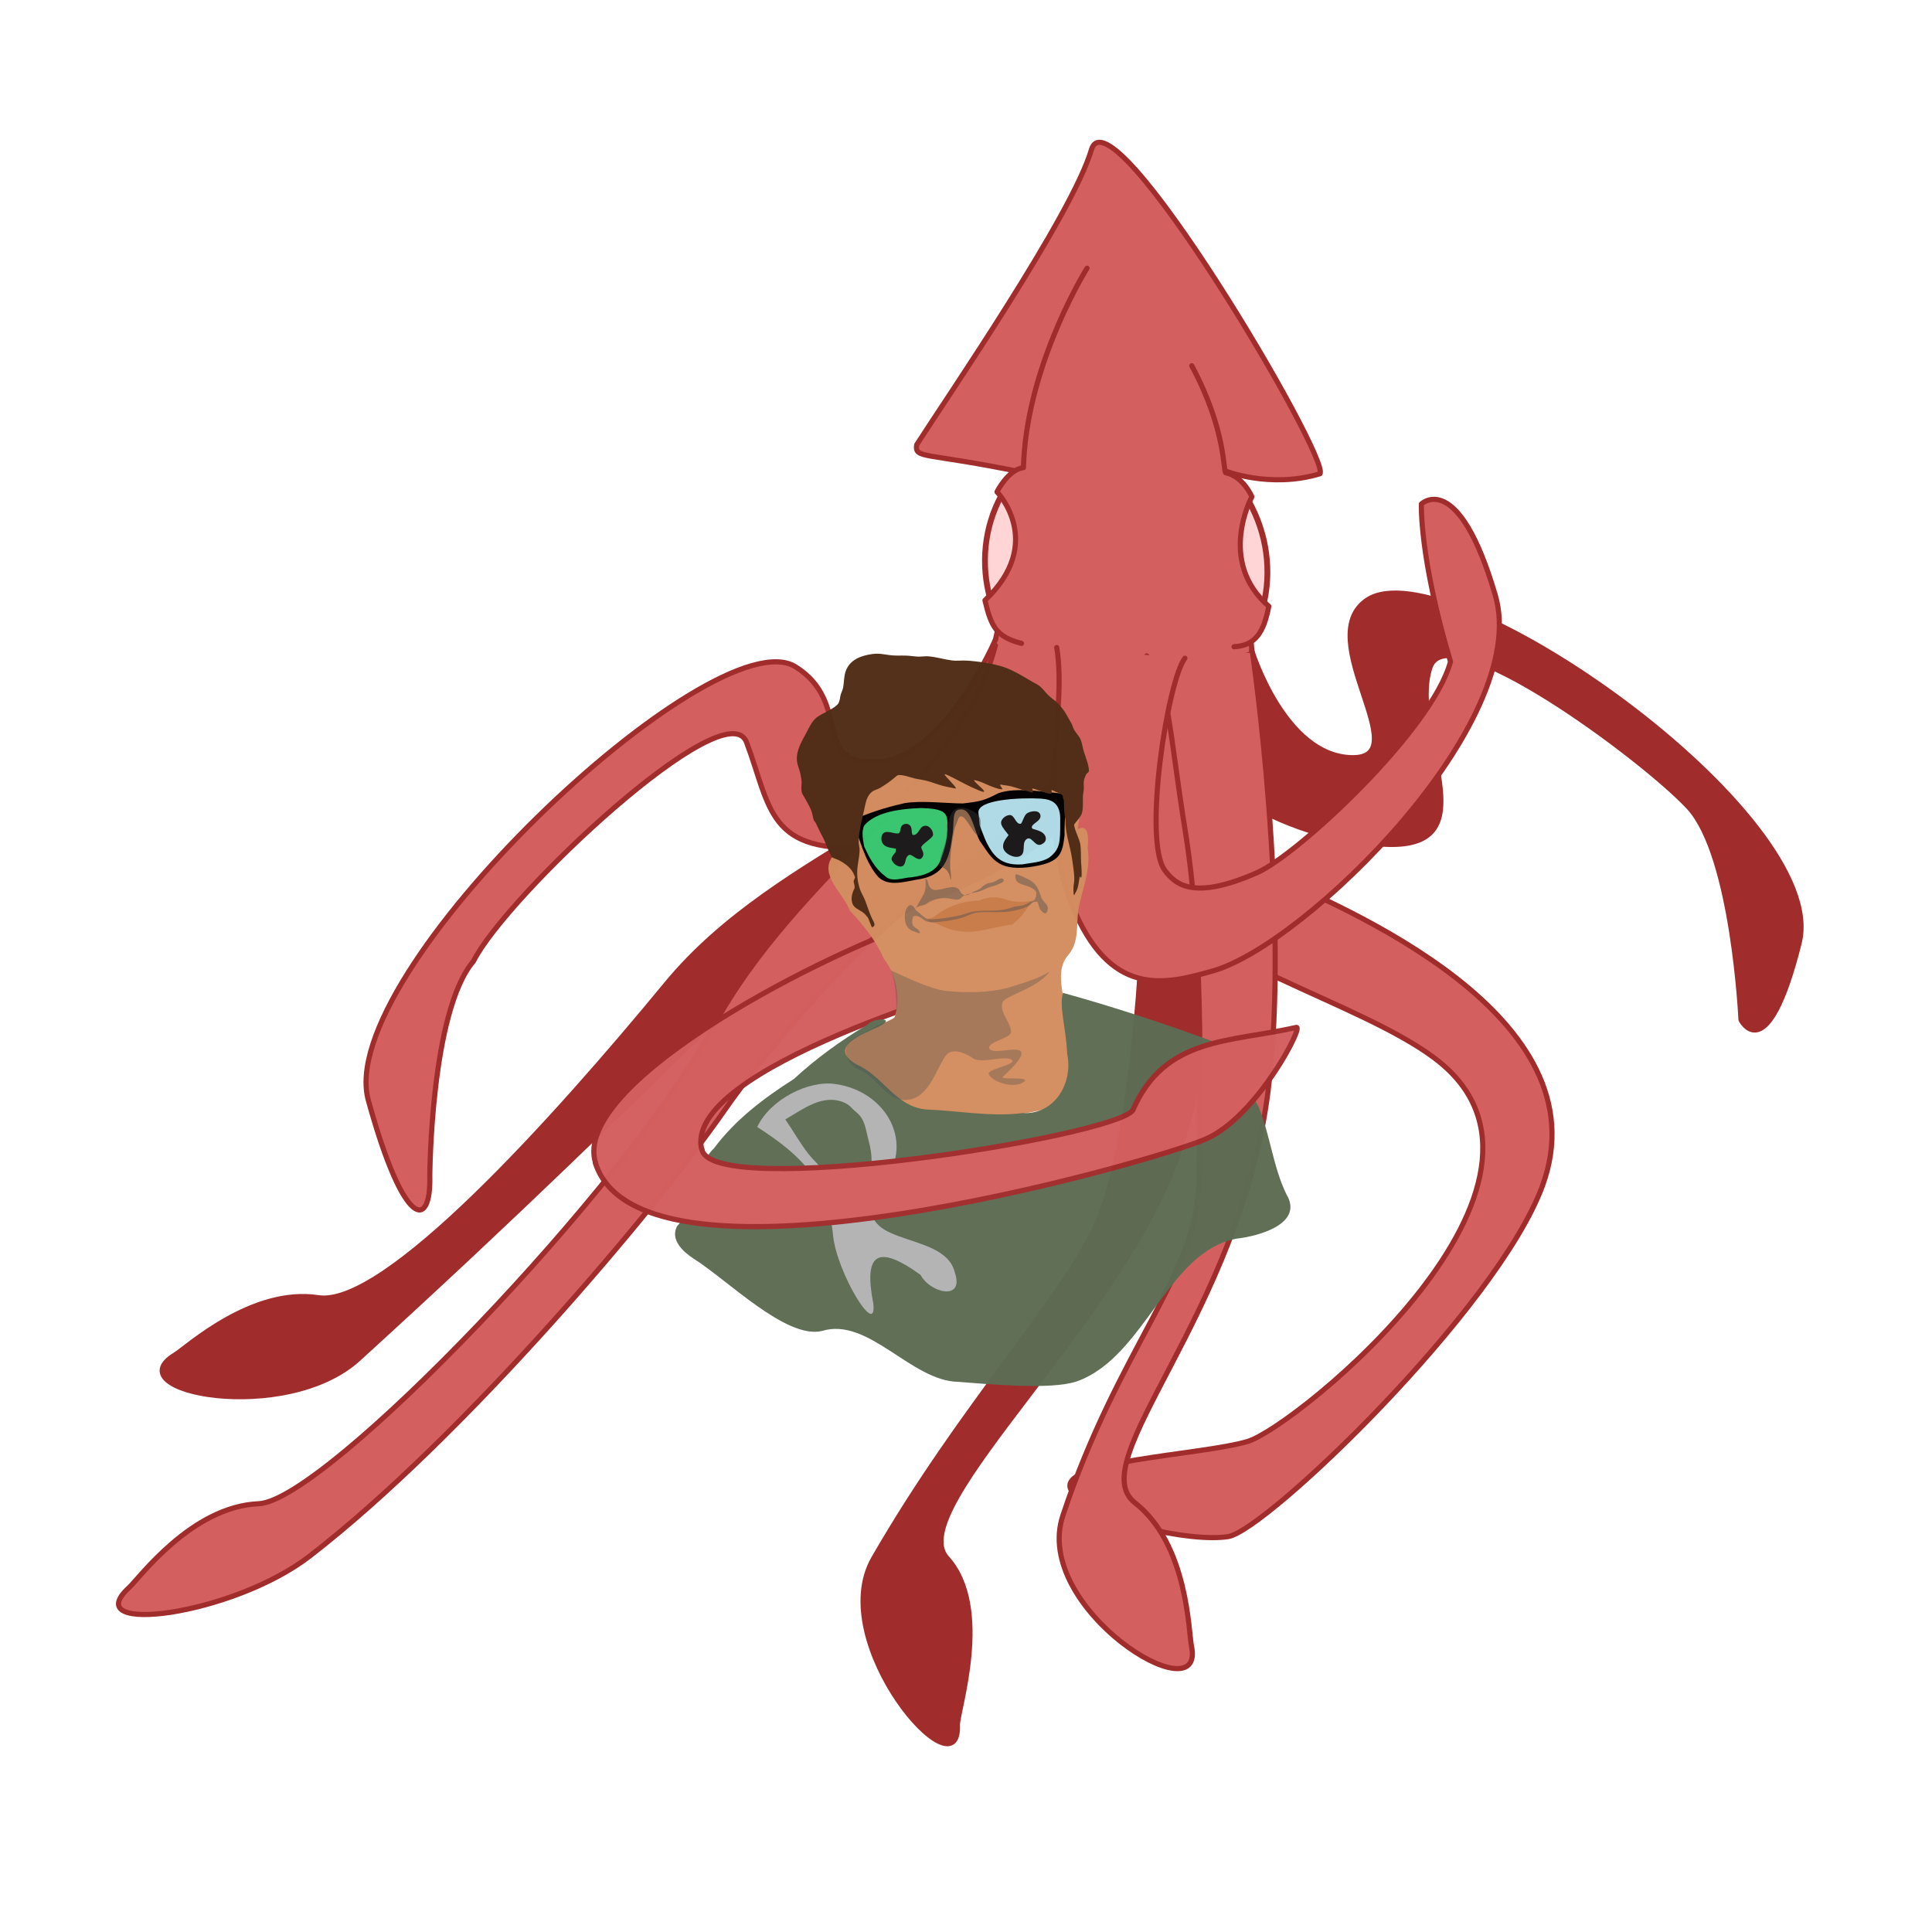 <?xml version="1.0" encoding="UTF-8" standalone="no"?>
<!-- Created with Inkscape (http://www.inkscape.org/) -->

<svg
   width="350mm"
   height="350mm"
   viewBox="0 0 350 350"
   version="1.1"
   id="svg1"
   inkscape:version="1.4.2 (f4327f4, 2025-05-13)"
   sodipodi:docname="avatar.svg"
   xml:space="preserve"
   inkscape:export-filename="avatar.png"
   inkscape:export-xdpi="96"
   inkscape:export-ydpi="96"
   xmlns:inkscape="http://www.inkscape.org/namespaces/inkscape"
   xmlns:sodipodi="http://sodipodi.sourceforge.net/DTD/sodipodi-0.dtd"
   xmlns="http://www.w3.org/2000/svg"
   xmlns:svg="http://www.w3.org/2000/svg"><sodipodi:namedview
     id="namedview1"
     pagecolor="#1a1a1a"
     bordercolor="#eeeeee"
     borderopacity="1"
     inkscape:showpageshadow="0"
     inkscape:pageopacity="0"
     inkscape:pagecheckerboard="0"
     inkscape:deskcolor="#505050"
     inkscape:document-units="mm"
     showguides="true"
     inkscape:zoom="0.5140214"
     inkscape:cx="593.36051"
     inkscape:cy="802.49577"
     inkscape:window-width="2560"
     inkscape:window-height="1334"
     inkscape:window-x="-11"
     inkscape:window-y="-11"
     inkscape:window-maximized="1"
     inkscape:current-layer="layer1-8" /><defs
     id="defs1" /><g
     inkscape:label="Layer 1"
     inkscape:groupmode="layer"
     id="layer1"
     transform="translate(-224.46,-32.064)"><g
       id="g15"><g
         id="g2"
         transform="matrix(-0.537,0.559,0.559,0.537,413.958,35.6)"><path
           style="fill:#a02c2c;stroke:#a02c2c;stroke-width:1.2;stroke-linecap:round;stroke-linejoin:round"
           d="m 110.796,105.326 c 31.747,10.494 71.451,-16.337 113.201,-13.145 41.783,3.195 100.221,4.959 109.265,-7.898 9.044,-12.856 29.764,-14.059 32.821,-14.869 16.152,-4.277 -6.176,30.016 -29.009,31.537 -52.962,3.528 -85.136,4.192 -113.364,5.237 -16.184,0.599 -37.867,8.987 -64.122,19.987 -26.255,11 -49.434,8.537 -59.101,6.555"
           id="path5"
           sodipodi:nodetypes="cssssssc" /><ellipse
           style="fill:#ffd5d5;stroke:#a02c2c;stroke-width:1.357;stroke-linecap:round;stroke-linejoin:round"
           id="path12"
           cx="79.189"
           cy="102.05"
           rx="32.318"
           ry="33.627" /><path
           style="fill:#d35f5f;stroke:#a02c2c;stroke-width:1.2;stroke-linecap:round;stroke-linejoin:round"
           d="m 32.206,119.715 c 10.718,-6.009 14.982,-16.682 14.982,-16.682 0,0 23.634,34.368 33.805,41.483 10.171,7.114 45.196,-34.699 44.343,-42.277 C 124.673,96.34 84.222,77.27 79.994,69.544 92.61,49.477 95.344,49.092 92.637,47.057 79.98,44.537 28.798,36.103 14.617,28.737 0.652,21.482 27.896,119.103 32.206,119.715 Z"
           id="path1"
           sodipodi:nodetypes="ccssccsc" /><path
           style="fill:#a02c2c;stroke:#a02c2c;stroke-width:1.2;stroke-linecap:round;stroke-linejoin:round"
           d="m 73.042,136.816 c 0,0 12.526,22.569 1.912,34.181 -10.613,11.612 -13.519,-26.171 -29.054,-22.876 -22.03,4.673 -39.016,112.949 -12.202,128.321 26.814,15.372 22.376,2.646 22.376,2.646 0,0 -26.485,-27.869 -27.382,-43.243 -0.897,-15.373 6.305,-72.01 18.335,-66.24 14.721,7.06 20.553,39.75 36.93,21.248 16.377,-18.501 21.685,-46.612 14.183,-64.458"
           id="path2"
           sodipodi:nodetypes="ccscccscc" /><path
           style="fill:#d35f5f;stroke:#a02c2c;stroke-width:1.2;stroke-linecap:round;stroke-linejoin:round"
           d="m 112.713,91.875 c 0,0 28.014,10.59 39.626,-0.024 11.612,-10.613 -5.974,-13.775 -2.679,-29.31 4.673,-22.03 126.967,-28.387 142.34,-1.572 15.873,26.733 11.576,31.418 2.646,22.376 0,0 -27.869,-26.485 -43.243,-27.382 -16.165,-5.047 -86.857,-1.418 -81.087,10.612 7.06,14.721 15.676,21.752 -2.825,38.129 -18.501,16.377 -42.62,27.172 -60.466,19.67"
           id="path3"
           sodipodi:nodetypes="ccscccscc" /><path
           style="fill:#a02c2c;stroke:#a02c2c;stroke-width:1.2;stroke-linecap:round;stroke-linejoin:round"
           d="m 84.78,144.538 c 0,0 45.435,41.455 82.802,60.347 37.398,18.907 106.697,11.828 107.775,27.51 1.078,15.682 24.282,26.567 26.478,28.843 11.602,12.024 7.632,-35.638 -14.584,-41.128 -40.605,-10.033 -74.024,-9.92 -92.834,-16.659 -15.246,-5.462 -45.147,-28.772 -65.919,-48.238 -18.521,-17.357 -26.3,-22.316 -29.257,-30.756"
           id="path6"
           sodipodi:nodetypes="cssssssc" /><path
           style="fill:#d35f5f;stroke:#a02c2c;stroke-width:1.2;stroke-linecap:round;stroke-linejoin:round"
           d="m 87.667,136.124 c 0,0 27.813,19.484 20.835,38.464 -6.978,18.98 -31.251,80.966 7.801,97.961 28.146,12.249 102.684,9.166 109.853,3.806 7.169,-5.36 19.675,-25.661 17.699,-33.81 -1.976,-8.15 -27.068,16.184 -36.907,21.688 -10.22,5.716 -100.428,16.896 -94.827,-30.411 2.594,-21.907 22.551,-56.508 17.48,-75.591 -5.7,-21.451 -18.245,-31.317 -28.257,-37.149"
           id="path4"
           sodipodi:nodetypes="csssssssc" /><path
           style="fill:#d35f5f;stroke:#a02c2c;stroke-width:1.2;stroke-linecap:round;stroke-linejoin:round"
           d="m 73.298,137.315 c 0,0 37.714,48.58 71.31,73.572 42.245,31.427 92.599,28.608 90.99,44.244 -1.609,15.636 13.238,30.138 15.015,32.755 9.384,13.824 19.465,-33.006 -1.202,-42.833 -37.313,-17.743 -62.616,-16.383 -78.116,-31.006 -11.78,-11.113 -39.585,-36.044 -56.736,-58.764 -15.293,-20.259 -22.113,-26.471 -23.589,-35.291"
           id="path8"
           sodipodi:nodetypes="cssssssc" /><path
           style="fill:#d35f5f;stroke:#a02c2c;stroke-width:1.2;stroke-linecap:round;stroke-linejoin:round"
           d="m 113.69,92.796 c 29.125,16.421 69.941,3.072 110.291,14.259 40.382,11.196 142.303,11.411 153.657,0.542 11.354,-10.87 31.917,-8.053 35.073,-8.257 16.673,-1.08 -11.914,21.979 -34.549,25.348 -44.928,6.687 -114.311,2.156 -142.21,-2.265 -15.995,-2.534 -50.526,-5.484 -78.41,0.245 -27.884,5.728 -50.152,-1.161 -59.255,-4.971"
           id="path9"
           sodipodi:nodetypes="cssssssc" /><path
           style="fill:#d35f5f;stroke:#a02c2c;stroke-width:1.2;stroke-linecap:round;stroke-linejoin:round"
           d="m 104.106,103.476 c 9.775,13.129 32.35,22.997 41.768,46.261 8.206,20.269 -3.251,26.963 -12.469,32.386 -19.41,11.419 -93.751,13.614 -109.123,-13.2 -15.372,-26.814 -3.405,-27.222 -3.405,-27.222 0,0 9.268,8.191 21.86,30.434 14.286,7.906 57.132,5.573 66.848,1.583 14.963,-6.145 15.284,-11.798 14.57,-15.982 -1.451,-8.502 -32.411,-30.218 -38.995,-30.92"
           id="path7"
           sodipodi:nodetypes="csscccssc" /><path
           style="fill:#d35f5f;stroke:#a02c2c;stroke-width:1.2;stroke-linecap:round;stroke-linejoin:round"
           d="m 34.755,80.618 c 5.336,16.436 12.895,22.487 12.526,23.081 -2.216,3.567 -0.172,8.265 -0.172,8.265 0,0 16.57,4.528 15.719,20.586 5.187,3.351 8.732,4.125 12.442,0.695"
           id="path10"
           sodipodi:nodetypes="csccc" /><path
           style="fill:#d35f5f;stroke:#a02c2c;stroke-width:1.2;stroke-linecap:round;stroke-linejoin:round"
           d="m 35.273,47.18 c 3.367,0.697 27.489,6.583 43.906,21.565 2.884,-2.285 8.375,-0.534 8.375,-0.534 0,0 0.593,16.445 20.232,15.54 3.337,5.196 4.384,7.713 1.336,13.128"
           id="path11"
           sodipodi:nodetypes="ccccc" /></g><g
         id="g1"
         transform="matrix(1.438,-0.032,0.032,1.438,-372.912,-50.756)"><g
           id="text2"
           style="font-size:10.641px;font-family:Laksaman;-inkscape-font-specification:'Laksaman, Normal';opacity:0.98;fill:#f9f9f9;stroke-width:0.443;stroke-linecap:round;stroke-linejoin:round"
           transform="matrix(0.97,0,0,1.031,599.897,20.315)"
           aria-label="&amp; this is My Journey and Experiments with Design, Technology, and Education"><g
             inkscape:label="Layer 1"
             id="layer1-8"
             transform="matrix(1.031,0,0,0.97,-168.396,-44.813)"
             style="display:inline;stroke-width:0.652;stroke-dasharray:none"><path
               d="m 49.282,241.282 c -4.035,-9.772 26.897,-25.447 41.994,-30.223 9.514,5.421 8.3,7.869 8.3,7.869 0,0 -39.652,10.18 -37.032,20.565"
               style="fill:#d35f5f;stroke:#a02c2c;stroke-width:0.652;stroke-dasharray:none"
               id="path1-8"
               sodipodi:nodetypes="cccc" /><g
               id="g4"
               style="display:inline;stroke-width:0.652;stroke-dasharray:none"
               transform="translate(-7.738,69.377)"><path
                 style="fill:#d38d5f;stroke:none;stroke-width:0.652;stroke-dasharray:none"
                 d="m 94.898,153.942 c 0.871,-2.405 0.372,-5.365 -1.15,-7.388 -0.982,-2.365 -2.485,-4.329 -4.18,-6.206 -0.748,-2.196 -3.883,-4.639 -1.963,-6.943 -4.112,-29.369 35.52,-23.358 30.875,-2.693 0.711,-0.245 1.526,-0.441 1.214,2.472 0.305,2.553 -0.519,4.315 -1.132,6.779 -0.694,2.167 0.034,4.73 -1.595,6.562 -1.648,1.763 -0.825,4.314 -0.608,6.707 0.23,2.246 1.214,3.767 0.82,6.249 0.315,2.263 0.204,5.72 -2.632,6.229 -3.316,0.664 -6.708,1.362 -10.121,1.02 -3.504,0.014 -7.137,-0.838 -10.055,-2.804 -1.942,-1.955 -4.079,-3.662 -6.28,-5.269 -0.303,-0.327 -0.589,-0.67 -0.891,-0.998"
                 id="path11-7"
                 sodipodi:nodetypes="ccccccccccccccc" /><path
                 style="fill:#000000;stroke:none;stroke-width:0.652;stroke-dasharray:none"
                 d="m 90.139,128.932 c 2.338,-0.877 3.848,-1.398 6.607,-1.964 2.091,-0.314 5.281,0.143 7.342,0.201 2.33,-0.211 2.727,-0.326 4.53,-1.2 2.318,-0.737 5.739,-0.005 8.088,0.24 0.562,0.772 0.09,3.525 0.111,5.237 -0.345,2.554 -0.713,3.504 -4.697,3.945 -4.005,0.339 -4.574,-1.36 -6.011,-3.492 -0.785,-1.683 -0.988,-4.15 -2.374,-3.976 -1.153,-0.007 -0.699,1.859 -1.095,3.474 -0.463,3.492 -1.668,4.907 -4.596,5.239 -1.696,0.269 -3.866,0.885 -5.025,-0.725 -1.545,-2.071 -2.001,-4.613 -2.881,-6.98 z"
                 id="path13-6"
                 sodipodi:nodetypes="ccccccccccccc" /><path
                 style="fill:#502d16;stroke:none;stroke-width:0.652;stroke-dasharray:none"
                 d="m 90.139,136.609 c -0.031,0.289 0.154,0.583 0.093,0.873 -0.029,0.14 -0.132,0.279 -0.186,0.413 -0.196,0.493 -0.295,0.995 -0.147,1.519 0.173,0.614 0.814,0.816 1.271,1.158 0.261,0.195 0.458,0.446 0.65,0.703 0.111,0.148 0.415,1.263 0.528,1.234 0.072,-0.018 0.151,-0.099 0.205,-0.148 0.175,-0.155 0.023,-0.49 -0.059,-0.649 -0.426,-0.826 -0.637,-1.673 -0.949,-2.545 -0.142,-0.397 -0.351,-0.762 -0.513,-1.15 -0.363,-0.868 -0.497,-1.979 -0.401,-2.912 0.078,-0.757 0.291,-1.496 0.337,-2.258 0.026,-0.419 -0.122,-0.842 -0.093,-1.27 0.088,-1.285 0.427,-2.484 0.743,-3.725 0.163,-0.639 0.283,-1.479 0.694,-2.017 0.517,-0.677 0.829,-0.532 1.457,-0.884 0.646,-0.362 1.292,-0.797 1.863,-1.267 0.092,-0.076 0.213,-0.195 0.328,-0.235 0.488,-0.17 1.668,0.321 2.161,0.441 0.511,0.124 1.029,0.195 1.535,0.339 0.647,0.184 1.262,0.46 1.907,0.649 0.523,0.153 1.061,0.25 1.589,0.38 0.576,0.142 -1.342,-1.622 -1.257,-1.812 0.037,-0.082 0.878,0.372 0.949,0.411 1.083,0.588 2.169,1.221 3.301,1.71 1.794,0.775 -0.542,-0.959 -0.587,-1.311 -9.2e-4,-0.007 0.269,0.052 0.435,0.101 0.432,0.129 0.79,0.31 1.193,0.498 0.267,0.125 1.625,0.753 1.936,0.61 0.048,-0.022 -0.424,-0.567 -0.23,-0.567 0.115,0 0.234,0.05 0.347,0.066 0.079,0.011 0.13,0.016 0.205,0.03 0.25,0.046 0.514,0.079 0.758,0.148 0.744,0.209 1.45,0.513 2.2,0.704 0.135,0.034 0.349,0.148 0.489,0.139 0.167,-0.01 -0.058,-0.499 0.015,-0.509 0.088,-0.013 1.701,0.6 1.951,0.673 0.722,0.21 0.364,-0.378 0.45,-0.402 0.125,-0.035 0.393,0.156 0.504,0.208 0.245,0.115 0.822,0.29 0.919,0.599 0.01,0.031 -0.046,0.103 -0.029,0.137 0.079,0.155 0.127,0.335 0.127,0.531 0,0.73 -0.01,1.44 0.122,2.165 0.042,0.23 0.006,0.482 0.015,0.714 0.012,0.348 0.065,0.713 0.112,1.056 0.124,0.891 0.368,1.755 0.523,2.638 0.107,0.612 0.167,1.218 0.235,1.834 0.075,0.687 0.153,1.429 -0.01,2.105 -0.027,0.111 -0.114,1.314 0.039,1.289 0.04,-0.006 0.072,-0.146 0.098,-0.183 0.46,-0.665 0.484,-1.386 0.655,-2.151 0.015,-0.069 0.123,0.218 0.171,0.151 0.143,-0.201 0.05,-1.58 0.034,-1.883 -0.043,-0.836 0.062,-1.605 -0.073,-2.439 -0.089,-0.547 -0.76,-1.983 -0.694,-2.37 0.024,-0.14 0.854,-0.908 1.007,-1.423 0.2,-0.671 0.135,-1.352 0.166,-2.045 0.015,-0.324 0.111,-0.643 0.137,-0.966 0.034,-0.428 -0.063,-0.965 0.122,-1.369 0.082,-0.177 0.142,-0.382 0.254,-0.545 0.097,-0.14 0.323,-0.181 0.323,-0.397 0,-0.773 -0.4,-1.751 -0.601,-2.477 -0.134,-0.483 -0.174,-0.979 -0.352,-1.456 -0.172,-0.461 -0.555,-0.819 -0.787,-1.245 -0.149,-0.273 -0.2,-0.596 -0.352,-0.868 -0.364,-0.649 -0.682,-1.384 -1.159,-1.962 -0.19,-0.23 -0.36,-0.484 -0.582,-0.687 -0.34,-0.31 -0.727,-0.58 -1.051,-0.906 -0.38,-0.382 -0.684,-0.864 -1.1,-1.207 -0.275,-0.226 -0.603,-0.367 -0.905,-0.553 -1.11,-0.686 -2.198,-1.419 -3.428,-1.891 -1.263,-0.485 -3.47,-0.867 -4.841,-0.963 -0.578,-0.041 -1.194,0.031 -1.765,-0.055 -0.992,-0.15 -1.945,-0.475 -2.949,-0.585 -0.417,-0.046 -0.855,0.025 -1.276,0.008 -0.406,-0.016 -0.809,-0.096 -1.213,-0.137 -0.639,-0.065 -1.284,-0.026 -1.922,-0.077 -0.961,-0.076 -1.651,-0.358 -2.645,-0.244 -1.436,0.165 -2.848,0.635 -3.408,2.061 -0.261,0.664 -0.235,1.41 -0.381,2.094 -0.077,0.358 -0.299,0.686 -0.367,1.04 -0.058,0.302 -0.104,0.603 -0.249,0.879 -0.323,0.615 -2.08,1.252 -2.714,1.697 -0.7,0.492 -1.028,1.261 -1.433,1.976 -0.586,1.035 -1.304,2.145 -1.262,3.383 0.023,0.675 0.344,1.264 0.43,1.921 0.04,0.305 0.118,0.615 0.103,0.925 -0.021,0.415 -0.097,0.846 -0.005,1.259 0.047,0.213 0.193,0.394 0.293,0.583 0.275,0.519 0.583,1.066 0.807,1.609 0.172,0.417 0.199,0.889 0.328,1.319 0.038,0.129 0.169,0.209 0.225,0.329 0.273,0.579 0.511,1.166 0.812,1.738 0.416,0.791 0.599,1.673 1.056,2.441 0.022,0.037 0.051,0.188 0.078,0.208 0.232,0.169 0.572,0.248 0.831,0.386 0.807,0.431 1.639,1.063 1.941,1.946 0.017,0.049 0.114,0.254 0.093,0.304 -0.058,0.138 -0.121,0.274 -0.181,0.411 z"
                 id="path12-1" /><path
                 style="fill:#37c871;stroke:none;stroke-width:0.652;stroke-dasharray:none"
                 d="m 91.638,129.645 c 1.31,-1.435 3.816,-1.975 7.215,-2.017 2.813,0.15 3.377,0.606 3.226,2.272 0.046,1.634 -0.357,2.907 -0.97,4.436 -0.745,1.506 -2.25,1.802 -3.697,1.987 -1.022,-0.006 -2.496,0.66 -3.346,-0.258 -1.285,-1.019 -1.937,-2.446 -2.504,-3.728 -0.135,-0.781 -0.347,-1.927 0.076,-2.692 z"
                 id="path14-8"
                 sodipodi:nodetypes="cccccccc" /><path
                 style="fill:#afdde9;stroke:none;stroke-width:0.652;stroke-dasharray:none"
                 d="m 106.038,128.379 c -0.117,-1.671 5.226,-1.799 7.855,-1.605 1.439,0.126 2.562,0.619 2.414,2.913 -0.052,2.718 -0.094,3.52 -1.532,4.572 -1.011,0.555 -2.299,0.583 -3.396,0.747 -1.489,0.054 -2.773,-0.265 -3.743,-1.673 -0.814,-1.225 -1.066,-2.285 -1.49,-3.396 z"
                 id="path15"
                 sodipodi:nodetypes="sccccccs" /><path
                 style="fill:#5d6c53;stroke:none;stroke-width:0.652;stroke-dasharray:none"
                 d="m 66.921,179.611 c 2.643,-2.729 2.088,-7.124 4.884,-9.73 2.765,-3.542 6.427,-6.179 10.242,-8.49 2.891,-2.549 6.055,-4.732 9.432,-6.644 0.906,-0.931 3.763,-0.783 1.404,0.285 -1.945,0.886 -6.679,2.411 -2.87,4.711 3.329,1.552 4.769,5.47 8.679,5.859 4.015,0.241 8.004,1.131 12.056,0.722 4.148,0.288 6.46,-3.758 5.788,-7.316 -0.088,-3.55 -0.904,-5.878 -0.368,-7.713 5.999,1.791 13.094,4.284 18.909,6.602 3.409,1.412 3.745,5.395 5.396,8.256 1.399,3.614 1.66,7.629 3.271,11.136 2.148,3.73 -3.575,5.186 -6.322,5.43 -8.8,1.33 -11.925,14.674 -20.608,17.541 -3.36,1.035 -11.324,0.066 -14.926,-0.282 -5.943,-0.24 -11.108,-8.461 -17.008,-6.787 -4.521,0.969 -11.729,-6.677 -15.973,-9.478 -1.279,-0.867 -2.901,-2.43 -1.985,-4.103 z"
                 id="path16-4"
                 sodipodi:nodetypes="scccccccccccccccccss" /><path
                 style="opacity:0.353;fill:#4d4d4d;stroke:none;stroke-width:0.652;stroke-dasharray:none"
                 d="m 94.596,147.993 c 1.867,0.908 4.767,2.416 6.849,2.738 2.594,0.312 5.173,0.352 7.724,-0.197 1.964,-0.584 3.991,-1.064 5.404,-1.978 -1.506,2.022 -5.42,2.874 -6.007,3.684 -0.529,1.318 0.859,2.416 0.951,3.719 0.266,0.882 -3.056,1.249 -2.772,2.126 0.289,0.892 3.807,-0.319 4.017,0.595 0.168,0.523 -0.754,1.551 -2.397,3.015 -0.469,0.418 3.245,0.016 2.757,0.606 -1.066,0.972 -3.845,0.201 -4.481,-0.892 -0.535,-0.738 3.589,-1.162 2.917,-1.8 -0.729,-0.692 -3.897,0.43 -4.873,-0.315 -0.885,-0.67 -2.63,-1.462 -3.409,-0.466 -1.13,1.522 -1.672,3.488 -3.175,4.738 -1.091,1.019 -2.867,1.03 -4.004,0.078 -1.358,-1.029 -2.258,-2.609 -3.883,-3.29 -1.298,-0.548 -2.072,-2.444 -1.139,-3.44 0.845,-0.885 2.28,-1.194 3.289,-1.858 1.322,-0.72 2.698,-0.548 2.77,-1.874 0.065,-1.198 0.066,-3.395 -0.536,-5.189 z"
                 id="path17-5"
                 sodipodi:nodetypes="ccccccscsccsccccccccc" /><path
                 style="opacity:0.456;fill:#333333;stroke:none;stroke-width:0.652;stroke-dasharray:none"
                 d="m 100.98,134.991 c 0.825,0.304 1.166,0.686 1.307,1.478 0.002,0.013 0.04,0.263 0.055,0.263 0.143,0 -0.021,-1.4 -0.021,-1.537 0,-1.134 0.131,-2.242 0.346,-3.356 0.071,-0.366 0.135,-0.741 0.221,-1.103 0.053,-0.223 0.1,-0.464 0.194,-0.673 0.117,-0.261 0.225,-0.534 0.325,-0.801 0.655,-1.749 1.832,1.893 2.552,2.009 0.299,0.048 0.38,-1.87 0.277,-2.16 -0.363,-1.018 -2.628,-1.967 -3.402,-1.002 -0.742,0.925 -0.701,2.318 -0.92,3.418 -0.238,1.194 -0.886,2.234 -0.934,3.464 z"
                 id="path22-5" /><path
                 style="opacity:0.464;fill:#4d4d4d;stroke:none;stroke-width:0.652;stroke-dasharray:none"
                 d="m 99.169,136.481 c 0.035,0.673 0.078,1.386 -0.252,2.001 -0.266,0.497 -0.602,0.942 -0.851,1.444 -0.021,0.043 -0.11,0.154 -0.076,0.211 9.18e-4,0.002 0.17,-0.111 0.332,-0.168 0.202,-0.072 0.429,-0.063 0.633,-0.137 0.258,-0.094 0.467,-0.285 0.712,-0.405 0.743,-0.364 1.521,-0.45 2.337,-0.35 0.399,0.049 0.877,0.251 1.283,0.174 0.269,-0.051 0.402,-0.335 0.64,-0.449 0.496,-0.238 1.073,-0.336 1.611,-0.424 0.56,-0.091 1.018,-0.338 1.535,-0.542 0.289,-0.114 0.6,-0.156 0.896,-0.25 0.186,-0.059 0.355,-0.16 0.539,-0.222 0.179,-0.061 0.707,-0.261 0.456,-0.542 -0.276,-0.31 -0.84,0.2 -1.134,0.294 -0.704,0.225 -0.806,0.047 -1.459,0.542 -0.185,0.14 -0.335,0.299 -0.55,0.403 -0.24,0.115 -0.494,0.195 -0.733,0.313 -0.391,0.194 -0.753,0.528 -1.221,0.267 -0.426,-0.238 -0.297,-0.796 -1.048,-0.95 -0.765,-0.158 -2.214,0.532 -2.794,0.207 -0.387,-0.217 -0.445,-0.539 -0.55,-0.937 -0.016,-0.06 -0.019,-0.159 -0.062,-0.209 -0.08,-0.092 -0.164,-0.181 -0.245,-0.271 z"
                 id="path18-1" /><path
                 style="opacity:0.256;fill:#aa4400;stroke:none;stroke-width:0.652;stroke-dasharray:none"
                 d="m 100.103,141.404 c 1.624,-1.287 3.704,-1.967 5.775,-1.961 1.115,-0.484 2.44,-0.496 3.546,0.021 1.005,0.298 2.081,0.339 3.112,0.156 -0.719,1.093 -1.479,2.224 -2.611,2.935 -1.747,0.168 -3.44,0.716 -5.197,0.792 -1.461,0.017 -2.933,-0.354 -4.188,-1.105 -0.355,-0.167 -1.159,-0.142 -1.161,-0.571 0.199,-0.183 0.5,-0.131 0.723,-0.267 z"
                 id="path21-7" /><path
                 style="opacity:0.456;fill:#4d4d4d;stroke:none;stroke-width:0.652;stroke-dasharray:none"
                 d="m 97.542,141.226 c -0.428,1.208 0.108,1.351 0.555,1.681 0.26,0.325 0.252,0.405 0.201,0.453 -0.095,0.089 -0.687,-0.22 -0.809,-0.26 -1.675,-0.546 -1.006,-3.711 -0.062,-3.22 0.253,0.131 0.33,0.512 0.567,0.689 0.567,0.423 0.993,1.068 1.681,1.09 1.047,0.035 3.334,-0.261 4.329,-0.564 0.357,-0.109 0.876,-0.269 1.25,-0.308 1.665,-0.173 3.058,0.179 4.748,-0.394 0.615,-0.209 1.235,-0.084 1.806,-0.382 0.323,-0.169 0.633,-0.344 0.976,-0.453 0.185,-0.059 0.399,-0.849 0.29,-1.045 -0.47,-0.846 -1.95,-0.811 -2.403,-1.401 -0.111,-0.145 -0.313,-0.883 -0.014,-0.863 0.236,0.016 0.898,0.367 1.134,0.48 1.287,0.616 1.494,1.117 1.931,2.527 0.135,0.437 0.787,0.837 0.787,1.298 0,0.23 -0.14,0.861 -0.491,0.642 -0.237,-0.147 -0.47,-0.415 -0.574,-0.673 -0.039,-0.097 -0.153,-0.72 -0.242,-0.751 -0.224,-0.079 -0.55,0.005 -0.682,0.141 -0.522,0.54 -1.614,0.782 -2.271,0.904 -1.601,0.297 -2.879,0.028 -4.516,0.108 -0.7,0.034 -1.512,0.495 -2.192,0.67 -0.762,0.196 -1.817,0.351 -2.604,0.403 -0.731,0.049 -1.329,0.14 -1.981,-0.201 -0.135,-0.071 -0.457,-0.487 -1.039,-0.598"
                 id="path23-1"
                 sodipodi:nodetypes="ccscsscsssssssssssssssssscsc" /><path
                 style="fill:#1a1a1a;stroke:none;stroke-width:0.652;stroke-dasharray:none"
                 d="m 95.541,132.67 c -0.704,-0.155 -1.509,-0.151 -1.755,-0.952 -0.076,-0.247 -0.06,-0.559 0.054,-0.794 0.385,-0.796 1.463,-0.076 2.049,-0.167 0.388,-0.06 0.132,-0.886 0.689,-1.111 0.149,-0.06 0.32,-0.092 0.479,-0.049 0.879,0.236 0.255,1.474 0.792,1.406 0.597,-0.075 0.678,-0.884 1.222,-1.086 0.649,-0.242 1.222,0.523 1.193,1.095 -0.021,0.414 -1.189,0.993 -1.491,1.467 -0.182,0.285 0.513,0.794 0.059,1.366 -0.056,0.07 -0.135,0.173 -0.23,0.194 -0.556,0.123 -1.094,-0.684 -1.413,-0.537 -0.568,0.262 -0.355,0.968 -0.768,1.319 -0.489,0.416 -1.508,-0.358 -1.447,-0.936 0.033,-0.31 0.524,-0.732 0.533,-0.807 0.016,-0.136 0.023,-0.272 0.034,-0.408 z"
                 id="path26" /><path
                 style="fill:#1a1a1a;stroke:none;stroke-width:0.652;stroke-dasharray:none"
                 d="m 109.766,131.285 c -0.292,-0.453 -0.708,-0.848 -0.875,-1.36 -0.199,-0.608 0.575,-1.189 1.1,-1.166 0.624,0.027 0.688,1.225 1.34,1.125 0.172,-0.026 0.416,-0.995 0.773,-1.261 0.415,-0.309 1.625,-0.504 1.731,0.255 0.113,0.805 -1.315,1.022 -1.095,1.604 0.074,0.197 1.354,0.236 1.663,1.065 0.081,0.217 0.059,0.48 -0.083,0.67 -0.111,0.148 -0.293,0.258 -0.46,0.331 -0.836,0.367 -1.207,-1.299 -1.922,-0.64 -0.565,0.521 0.03,1.73 -0.841,2.074 -0.702,0.278 -1.967,-0.39 -2.049,-1.168 -0.064,-0.608 0.368,-1.093 0.719,-1.527 z"
                 id="path27" /><path
                 style="fill:#b3b3b3;stroke:none;stroke-width:0.652;stroke-dasharray:none"
                 d="m 77.305,167.33 c 5.7,3.851 8.736,7.14 9.249,13.931 0.393,4.686 5.287,13.16 4.869,8.612 -1.082,-6.269 0.627,-7.556 6.04,-3.459 1.072,2.258 5.55,3.531 4.279,-0.321 -1.277,-5.487 -13.999,-3.137 -9.082,-10.854 4.73,-5.311 0.999,-12.09 -5.412,-13.1 -3.385,-0.583 -8.266,1.786 -9.943,5.191 z"
                 id="path4-9"
                 sodipodi:nodetypes="cccccccsc" /><path
                 style="fill:#5d6c53;stroke:none;stroke-width:0.652;stroke-dasharray:none"
                 d="m 80.857,166.457 c 2.256,-1.231 4.769,-3.164 7.442,-1.97 0.325,0.145 0.682,0.393 0.91,0.662 0.254,0.301 0.634,0.593 0.919,0.897 0.806,0.86 0.863,2.157 1.144,3.235 0.5,1.92 0.515,3.949 -0.469,5.758 -0.357,0.656 -1.118,2.362 -2.103,2.239 -0.858,-0.107 -2.39,-3.086 -2.885,-3.854 -0.603,-0.936 -1.468,-1.666 -2.132,-2.551 -1.048,-1.396 -1.861,-2.966 -2.826,-4.417 z"
                 id="path8-2" /></g><path
               style="fill:#d35f5f;stroke:#a02c2c;stroke-width:0.652;stroke-dasharray:none"
               d="m 62.526,239.325 c 0.825,6.504 51.627,-0.328 54.36,-3.652 4.238,-9.209 12.371,-8.279 20.795,-9.986 1.169,-0.484 -5.092,11.068 -11.64,13.781 -6.548,2.713 -71.668,19.812 -76.95,1.302"
               id="path13"
               sodipodi:nodetypes="csssc" /></g></g></g></g></g></svg>
